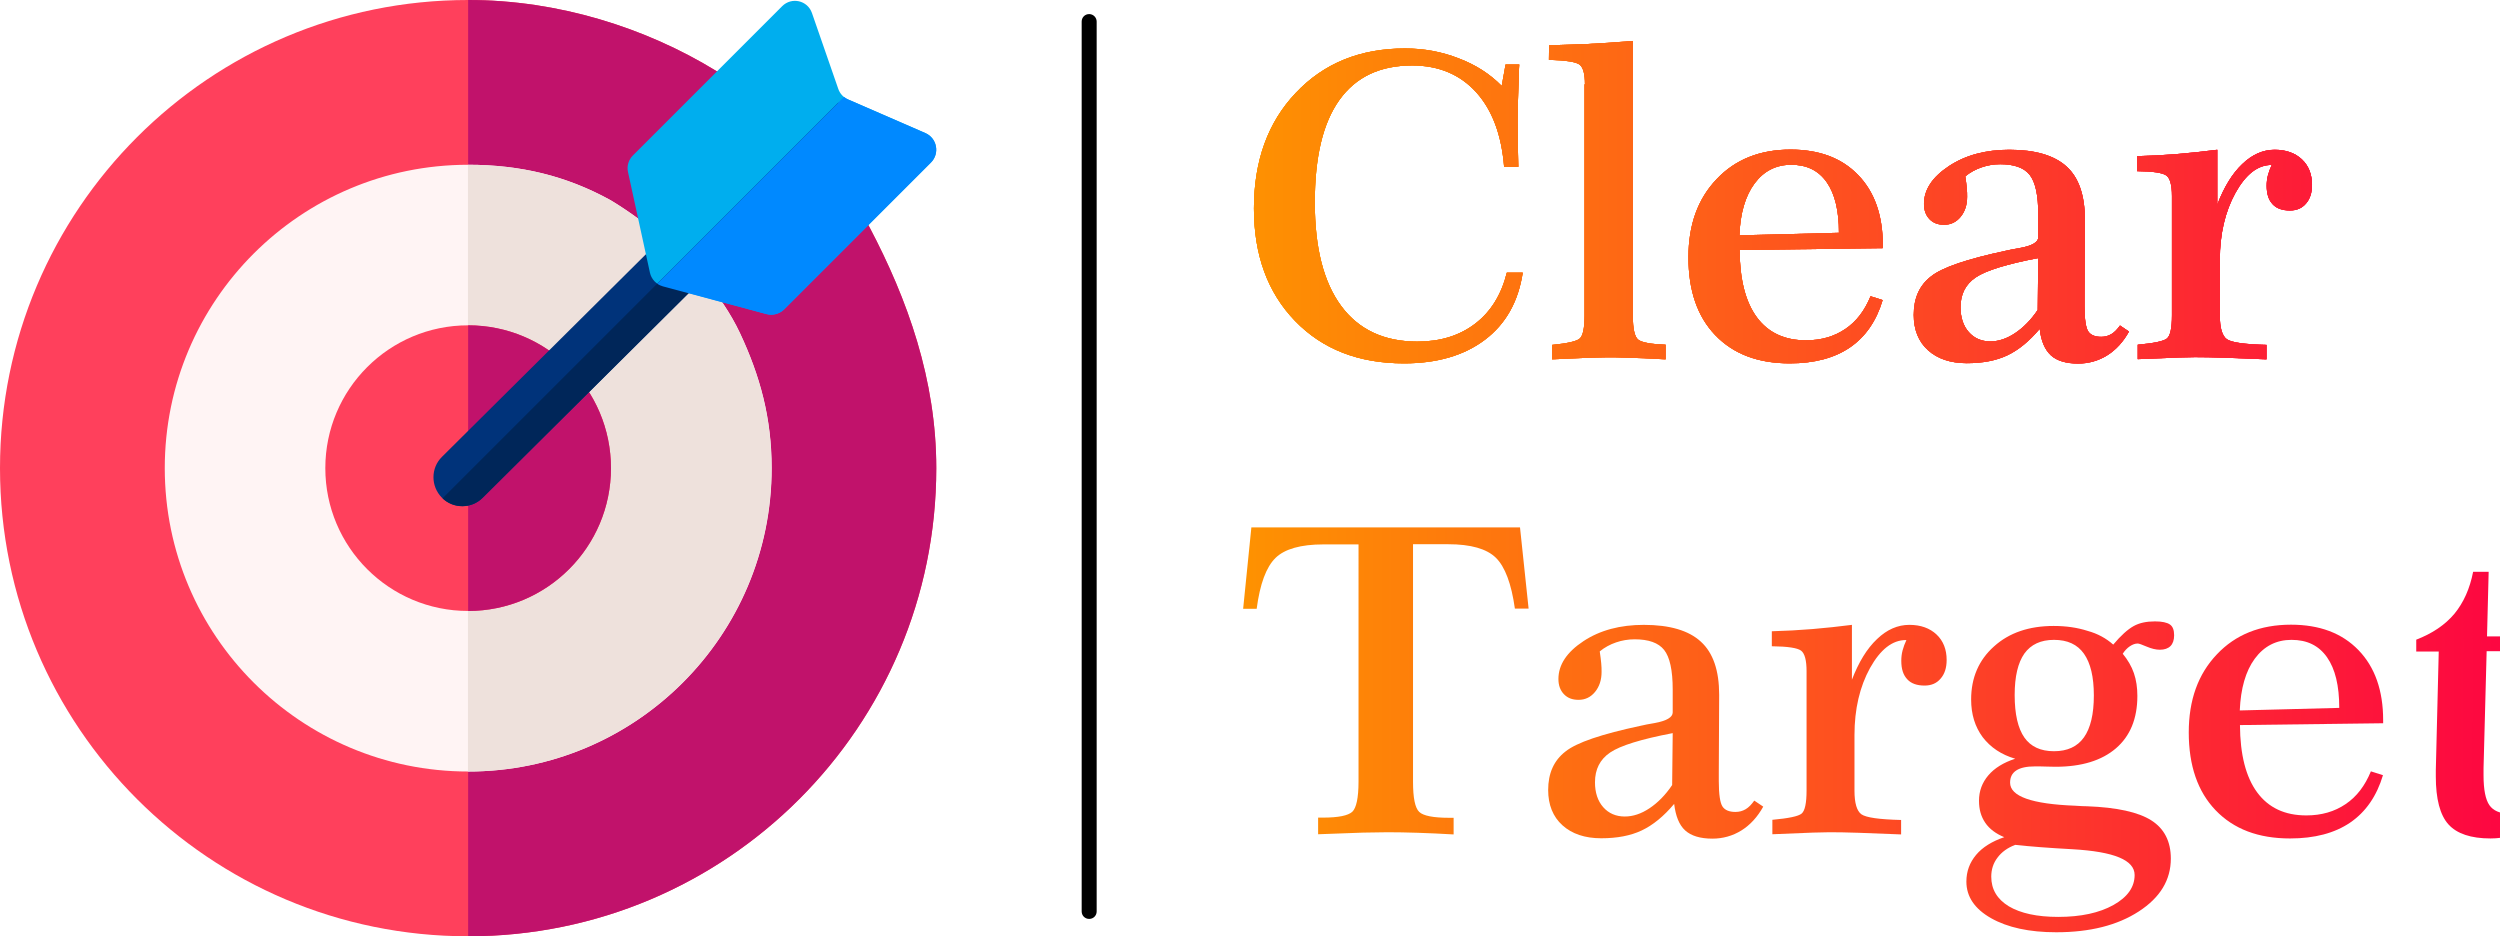 <?xml version="1.0" encoding="utf-8"?>
<!-- Generator: Adobe Illustrator 23.0.0, SVG Export Plug-In . SVG Version: 6.00 Build 0)  -->
<svg version="1.1" id="Layer_1" xmlns="http://www.w3.org/2000/svg" xmlns:xlink="http://www.w3.org/1999/xlink" x="0px" y="0px"
	 viewBox="0 0 1367.1 512" style="enable-background:new 0 0 1367.1 512;" xml:space="preserve">
<style type="text/css">
	.st0{fill:#FF405C;}
	.st1{fill:#C1126B;}
	.st2{fill:#FFF4F4;}
	.st3{fill:#EEE1DC;}
	.st4{fill:#00337A;}
	.st5{fill:#00AEEE;}
	.st6{fill:#002659;}
	.st7{fill:#0089FF;}
	.st8{enable-background:new    ;}
	.st9{fill:url(#SVGID_1_);}
	.st10{fill:url(#SVGID_2_);}
	.st11{fill:url(#SVGID_3_);}
	.st12{fill:url(#SVGID_4_);}
	.st13{fill:url(#SVGID_5_);}
	.st14{fill:url(#SVGID_6_);}
	.st15{fill:url(#SVGID_7_);}
	.st16{fill:url(#SVGID_8_);}
	.st17{fill:url(#SVGID_9_);}
	.st18{fill:url(#SVGID_10_);}
	.st19{fill:url(#SVGID_11_);}
	.st20{fill:url(#SVGID_12_);}
	.st21{fill:url(#SVGID_13_);}
	.st22{fill:url(#SVGID_14_);}
	.st23{fill:url(#SVGID_15_);}
	.st24{fill:url(#SVGID_16_);}
	.st25{fill:url(#SVGID_17_);}
	.st26{fill:url(#SVGID_18_);}
	.st27{fill:url(#SVGID_19_);}
	.st28{fill:url(#SVGID_20_);}
	.st29{fill:url(#SVGID_21_);}
	.st30{fill:url(#SVGID_22_);}
	.st31{fill:url(#SVGID_23_);}
	.st32{fill:url(#SVGID_24_);}
	.st33{fill:url(#SVGID_25_);}
	.st34{fill:url(#SVGID_26_);}
</style>
<g>
	<path class="st0" d="M475.4,124.1c21,39.8,36.6,83.6,36.6,131.9c0,141.4-114.6,256-256,256S0,397.4,0,256S114.6,0,256,0
		c49.1,0,97,15,136,39C392,39,452.4,80.5,475.4,124.1L475.4,124.1z"/>
	<path class="st1" d="M512,256c0-48.2-15.6-92.1-36.6-131.9C452.4,80.5,392,39,392,39C353,15,305.1,0,256,0v512
		C397.4,512,512,397.4,512,256z"/>
	<path class="st2" d="M404.7,182.2c10.9,23.3,17.3,46.3,17.3,73.8c0,91.6-74.3,165.9-165.9,165.9s-166-74.3-166-165.9
		S164.4,90.1,256,90.1c28.9,0,53.9,6.2,77.6,19.2C333.6,109.3,384,138.1,404.7,182.2L404.7,182.2z"/>
	<path class="st3" d="M421.9,256c0-27.5-6.3-50.5-17.3-73.8c-20.7-44.1-71.1-72.9-71.1-72.9c-23.7-13-48.6-19.2-77.6-19.2v331.8
		C347.6,421.9,421.9,347.6,421.9,256z"/>
	<circle class="st0" cx="256" cy="256" r="78.1"/>
	<path class="st1" d="M334.1,256c0-43.1-35-78.1-78.1-78.1v156.2C299.1,334.1,334.1,299.1,334.1,256L334.1,256z"/>
	<g>
		<path class="st4" d="M252.8,276.8c-4.1,0-8.1-1.6-11.2-4.7c-6.1-6.2-6.1-16.2,0.1-22.3L436.5,56.3c6.2-6.1,16.2-6.1,22.3,0.1
			c6.1,6.2,6.1,16.2-0.1,22.3L264,272.2C260.9,275.3,256.9,276.8,252.8,276.8L252.8,276.8z"/>
	</g>
	<path class="st5" d="M458.4,48.6L444,7.1c-2.4-6.9-11.1-8.9-16.3-3.7L346.1,85c-2.4,2.4-3.4,5.8-2.7,9l12,55.1
		c0.8,3.6,3.5,6.5,7.1,7.4l56.7,15.2c3.4,0.9,7-0.1,9.5-2.5l80.4-80.4c4.9-4.9,3.3-13.2-3-16l-42.3-18.4
		C461.2,53.3,459.3,51.2,458.4,48.6L458.4,48.6z"/>
	<path class="st6" d="M458.8,56.4c-0.1-0.1-0.3-0.2-0.4-0.3L242,272.5c3,2.9,6.9,4.3,10.8,4.3c4,0,8-1.5,11.1-4.6L458.7,78.7
		C464.9,72.6,464.9,62.6,458.8,56.4L458.8,56.4z"/>
	<path class="st7" d="M506.1,72.8l-42.3-18.4c-0.8-0.4-1.6-0.8-2.3-1.4L359.4,155.1c0.9,0.7,2,1.2,3.1,1.5l56.7,15.2
		c3.4,0.9,7-0.1,9.5-2.5l80.4-80.4C514,83.9,512.4,75.6,506.1,72.8z"/>
</g>
<g>
	<path d="M595.6,501c-1.4,0-2.6-1.2-2.6-2.6V11.8c0-1.4,1.2-2.6,2.6-2.6s2.6,1.2,2.6,2.6v486.6C598.2,499.8,597,501,595.6,501z"/>
	<path d="M595.6,10.7c0.6,0,1.1,0.5,1.1,1.1v486.6c0,0.6-0.5,1.1-1.1,1.1s-1.1-0.5-1.1-1.1V11.8C594.5,11.2,595,10.7,595.6,10.7
		 M595.6,7.7c-2.3,0-4.1,1.8-4.1,4.1v486.6c0,2.3,1.8,4.1,4.1,4.1s4.1-1.8,4.1-4.1V11.8C599.7,9.6,597.9,7.7,595.6,7.7L595.6,7.7z"
		/>
</g>
<g>
	<g class="st8">
		<g>
			<linearGradient id="SVGID_1_" gradientUnits="userSpaceOnUse" x1="676.043" y1="123.652" x2="1400.505" y2="123.652">
				<stop  offset="0" style="stop-color:#FE9201"/>
				<stop  offset="1" style="stop-color:#FD0144"/>
			</linearGradient>
			<path class="st9" d="M821.2,47l2.1-11.7h7.5c-0.1,1.2-0.2,3-0.2,5.3c-0.5,12-0.7,20.6-0.7,25.6c0,3,0.1,8.6,0.2,16.9
				c0.1,3.5,0.2,6.2,0.2,8.1h-7.8c-1.4-17.5-6.5-31.1-15.3-40.8c-8.8-9.7-20.5-14.6-35-14.6c-17.6,0-30.8,6.3-39.8,18.9
				s-13.4,31.2-13.4,56c0,24.8,4.8,43.6,14.4,56.6c9.6,13,23.5,19.5,41.7,19.5c12.6,0,23.1-3.3,31.6-9.8
				c8.5-6.5,14.3-15.8,17.3-27.9h8.7c-2.4,15.8-9.3,28.1-20.7,36.7c-11.4,8.6-26.1,12.9-44.3,12.9c-24.7,0-44.5-7.7-59.5-23.2
				c-15-15.5-22.5-36-22.5-61.5c0-26,7.6-47.1,22.9-63.2c15.3-16.2,35.2-24.3,59.7-24.3c10.4,0,20.1,1.8,29.3,5.4
				C806.9,35.4,814.7,40.4,821.2,47z"/>
			<linearGradient id="SVGID_2_" gradientUnits="userSpaceOnUse" x1="676.043" y1="123.652" x2="1400.505" y2="123.652">
				<stop  offset="0" style="stop-color:#FE9201"/>
				<stop  offset="1" style="stop-color:#FD0144"/>
			</linearGradient>
			<path class="st10" d="M866.7,46.1c0-5.5-0.9-9-2.7-10.6c-1.8-1.6-7.4-2.5-17-2.8l0.1-7.9c6.2-0.2,12.8-0.4,20-0.7
				c7.2-0.3,15.8-0.9,25.8-1.7v150.2c0,7.3,1,11.7,3,13.2c2,1.5,7,2.4,14.9,2.7v8c-9.1-0.5-16.1-0.8-20.7-0.9
				c-4.7-0.2-8.4-0.2-11.3-0.2c-2.2,0-5.4,0.1-9.5,0.2c-4.1,0.2-10.9,0.5-20.5,0.9v-7.9c8.2-0.8,13.2-1.9,15-3.4
				c1.8-1.5,2.7-5.7,2.7-12.6V46.1z"/>
			<linearGradient id="SVGID_3_" gradientUnits="userSpaceOnUse" x1="676.043" y1="123.652" x2="1400.505" y2="123.652">
				<stop  offset="0" style="stop-color:#FE9201"/>
				<stop  offset="1" style="stop-color:#FD0144"/>
			</linearGradient>
			<path class="st11" d="M951.3,136.7c0.1,16.1,3.2,28.4,9.4,36.8c6.2,8.4,15.1,12.6,26.9,12.6c8.3,0,15.5-2.1,21.5-6.2
				c6.1-4.1,10.6-10.1,13.8-17.9l6.6,2.1c-3.4,11.4-9.4,20.1-17.9,25.9c-8.5,5.8-19.5,8.7-32.9,8.7c-17.3,0-30.8-5.1-40.7-15.4
				c-9.8-10.2-14.7-24.4-14.7-42.6c0-17.7,5.1-31.9,15.4-42.7c10.2-10.8,23.7-16.2,40.5-16.2c15.6,0,27.9,4.6,36.9,13.9
				c9,9.3,13.5,22.1,13.5,38.3v1.7L951.3,136.7z M951.2,128.7l54.4-1.4c0-12.1-2.2-21.3-6.7-27.7c-4.5-6.4-10.9-9.5-19.4-9.5
				c-8.3,0-15,3.4-20.1,10.3C954.4,107.2,951.6,116.7,951.2,128.7z"/>
			<linearGradient id="SVGID_4_" gradientUnits="userSpaceOnUse" x1="676.043" y1="123.652" x2="1400.505" y2="123.652">
				<stop  offset="0" style="stop-color:#FE9201"/>
				<stop  offset="1" style="stop-color:#FD0144"/>
			</linearGradient>
			<path class="st12" d="M1115.4,179.8c-5.7,6.8-11.6,11.6-17.7,14.5c-6.1,2.9-13.5,4.3-22.2,4.3c-8.9,0-16-2.4-21.2-7.1
				c-5.2-4.7-7.8-11.2-7.8-19.3c0-9.1,3.1-16.1,9.4-21c6.2-5,20-9.6,41.1-14.1c2.1-0.5,4.6-1,7.7-1.5c6.6-1.2,9.9-3.2,9.9-5.8v-12.6
				c0-10.5-1.6-17.7-4.7-21.6c-3.1-3.9-8.5-5.8-16.1-5.8c-3.6,0-7,0.6-10.2,1.7c-3.2,1.1-6.2,2.7-8.9,4.9c0.4,2.5,0.6,4.6,0.8,6.4
				c0.2,1.8,0.2,3.4,0.2,4.9c0,4.3-1.2,8-3.6,10.9c-2.4,2.9-5.4,4.3-9,4.3c-3.4,0-6-1-8-3.1c-2-2.1-3-4.8-3-8.3
				c0-7.8,4.6-14.7,13.7-20.7s20.1-8.9,33-8.9c14.2,0,24.6,3.1,31.3,9.2c6.7,6.1,10,15.8,10,29v0.7l-0.2,41.5v5.1
				c0,7.2,0.7,11.8,2,13.8c1.3,2,3.7,3,7.1,3c2.1,0,3.9-0.5,5.6-1.5c1.7-1,3.2-2.6,4.7-4.7l4.9,3.3c-3.1,5.6-7.1,10-11.9,13
				c-4.8,3-10.2,4.5-15.9,4.5c-6.6,0-11.6-1.5-14.9-4.5C1118.2,191.2,1116.1,186.4,1115.4,179.8z M1114.6,141.1
				c-17.2,3.3-28.6,6.8-34.2,10.6c-5.6,3.8-8.3,9.2-8.3,16.3c0,5.6,1.5,10.2,4.5,13.6c3,3.4,7,5.1,11.8,5.1c4.5,0,9-1.5,13.5-4.5
				c4.5-3,8.7-7.2,12.4-12.7L1114.6,141.1z"/>
			<linearGradient id="SVGID_5_" gradientUnits="userSpaceOnUse" x1="676.043" y1="123.652" x2="1400.505" y2="123.652">
				<stop  offset="0" style="stop-color:#FE9201"/>
				<stop  offset="1" style="stop-color:#FD0144"/>
			</linearGradient>
			<path class="st13" d="M1187.7,107.2c0-5.9-1-9.7-3-11.2c-2-1.5-7.3-2.3-16-2.4v-8.2c7.5-0.2,14.9-0.6,22.2-1.2
				c7.3-0.6,14.5-1.4,21.6-2.3v30c3.7-9.6,8.2-17,13.7-22.2c5.4-5.2,11.3-7.8,17.7-7.8c6.2,0,11.2,1.8,14.9,5.3
				c3.7,3.5,5.5,8.2,5.5,13.9c0,4.3-1.1,7.7-3.3,10.2c-2.2,2.6-5.1,3.8-8.8,3.8c-4.1,0-7.3-1.1-9.4-3.4c-2.2-2.3-3.3-5.6-3.3-10.1
				c0-1.9,0.2-3.8,0.7-5.7c0.5-1.9,1.2-3.8,2.1-5.7h-0.2c-7.5,0-14,5.1-19.7,15.3c-5.6,10.2-8.5,22.4-8.5,36.7v30.4
				c0,6.8,1.3,11.1,3.8,12.9c2.6,1.8,9.8,2.8,21.7,3.1v7.9c-9.4-0.4-17.1-0.7-23.3-0.9c-6.1-0.2-11.4-0.3-15.8-0.3
				c-2.1,0-5.1,0.1-9.1,0.2c-4,0.2-11.4,0.5-22.2,0.9v-7.9c8.8-0.8,14.2-1.9,16-3.4c1.8-1.5,2.7-5.7,2.7-12.6V107.2z"/>
		</g>
	</g>
</g>
<g>
	<g>
		<g>
			<linearGradient id="SVGID_6_" gradientUnits="userSpaceOnUse" x1="679.585" y1="265.962" x2="1393.925" y2="265.962">
				<stop  offset="0" style="stop-color:#FE9201"/>
				<stop  offset="1" style="stop-color:#FD0144"/>
			</linearGradient>
			<path class="st14" d="M821.2,47l2.1-11.7h7.5c-0.1,1.2-0.2,3-0.2,5.3c-0.5,12-0.7,20.6-0.7,25.6c0,3,0.1,8.6,0.2,16.9
				c0.1,3.5,0.2,6.2,0.2,8.1h-7.8c-1.4-17.5-6.5-31.1-15.3-40.8c-8.8-9.7-20.5-14.6-35-14.6c-17.6,0-30.8,6.3-39.8,18.9
				s-13.4,31.2-13.4,56c0,24.8,4.8,43.6,14.4,56.6c9.6,13,23.5,19.5,41.7,19.5c12.6,0,23.1-3.3,31.6-9.8
				c8.5-6.5,14.3-15.8,17.3-27.9h8.7c-2.4,15.8-9.3,28.1-20.7,36.7c-11.4,8.6-26.1,12.9-44.3,12.9c-24.7,0-44.5-7.7-59.5-23.2
				c-15-15.5-22.5-36-22.5-61.5c0-26,7.6-47.1,22.9-63.2c15.3-16.2,35.2-24.3,59.7-24.3c10.4,0,20.1,1.8,29.3,5.4
				C806.9,35.4,814.7,40.4,821.2,47z"/>
			<linearGradient id="SVGID_7_" gradientUnits="userSpaceOnUse" x1="679.585" y1="265.962" x2="1393.925" y2="265.962">
				<stop  offset="0" style="stop-color:#FE9201"/>
				<stop  offset="1" style="stop-color:#FD0144"/>
			</linearGradient>
			<path class="st15" d="M866.7,46.1c0-5.5-0.9-9-2.7-10.6c-1.8-1.6-7.4-2.5-17-2.8l0.1-7.9c6.2-0.2,12.8-0.4,20-0.7
				c7.2-0.3,15.8-0.9,25.8-1.7v150.2c0,7.3,1,11.7,3,13.2c2,1.5,7,2.4,14.9,2.7v8c-9.1-0.5-16.1-0.8-20.7-0.9
				c-4.7-0.2-8.4-0.2-11.3-0.2c-2.2,0-5.4,0.1-9.5,0.2c-4.1,0.2-10.9,0.5-20.5,0.9v-7.9c8.2-0.8,13.2-1.9,15-3.4
				c1.8-1.5,2.7-5.7,2.7-12.6V46.1z"/>
			<linearGradient id="SVGID_8_" gradientUnits="userSpaceOnUse" x1="679.585" y1="265.962" x2="1393.925" y2="265.962">
				<stop  offset="0" style="stop-color:#FE9201"/>
				<stop  offset="1" style="stop-color:#FD0144"/>
			</linearGradient>
			<path class="st16" d="M951.3,136.7c0.1,16.1,3.2,28.4,9.4,36.8c6.2,8.4,15.1,12.6,26.9,12.6c8.3,0,15.5-2.1,21.5-6.2
				c6.1-4.1,10.6-10.1,13.8-17.9l6.6,2.1c-3.4,11.4-9.4,20.1-17.9,25.9c-8.5,5.8-19.5,8.7-32.9,8.7c-17.3,0-30.8-5.1-40.7-15.4
				c-9.8-10.2-14.7-24.4-14.7-42.6c0-17.7,5.1-31.9,15.4-42.7c10.2-10.8,23.7-16.2,40.5-16.2c15.6,0,27.9,4.6,36.9,13.9
				c9,9.3,13.5,22.1,13.5,38.3v1.7L951.3,136.7z M951.2,128.7l54.4-1.4c0-12.1-2.2-21.3-6.7-27.7c-4.5-6.4-10.9-9.5-19.4-9.5
				c-8.3,0-15,3.4-20.1,10.3C954.4,107.2,951.6,116.7,951.2,128.7z"/>
			<linearGradient id="SVGID_9_" gradientUnits="userSpaceOnUse" x1="679.585" y1="265.962" x2="1393.925" y2="265.962">
				<stop  offset="0" style="stop-color:#FE9201"/>
				<stop  offset="1" style="stop-color:#FD0144"/>
			</linearGradient>
			<path class="st17" d="M1115.4,179.8c-5.7,6.8-11.6,11.6-17.7,14.5c-6.1,2.9-13.5,4.3-22.2,4.3c-8.9,0-16-2.4-21.2-7.1
				c-5.2-4.7-7.8-11.2-7.8-19.3c0-9.1,3.1-16.1,9.4-21c6.2-5,20-9.6,41.1-14.1c2.1-0.5,4.6-1,7.7-1.5c6.6-1.2,9.9-3.2,9.9-5.8v-12.6
				c0-10.5-1.6-17.7-4.7-21.6c-3.1-3.9-8.5-5.8-16.1-5.8c-3.6,0-7,0.6-10.2,1.7c-3.2,1.1-6.2,2.7-8.9,4.9c0.4,2.5,0.6,4.6,0.8,6.4
				c0.2,1.8,0.2,3.4,0.2,4.9c0,4.3-1.2,8-3.6,10.9c-2.4,2.9-5.4,4.3-9,4.3c-3.4,0-6-1-8-3.1c-2-2.1-3-4.8-3-8.3
				c0-7.8,4.6-14.7,13.7-20.7s20.1-8.9,33-8.9c14.2,0,24.6,3.1,31.3,9.2c6.7,6.1,10,15.8,10,29v0.7l-0.2,41.5v5.1
				c0,7.2,0.7,11.8,2,13.8c1.3,2,3.7,3,7.1,3c2.1,0,3.9-0.5,5.6-1.5c1.7-1,3.2-2.6,4.7-4.7l4.9,3.3c-3.1,5.6-7.1,10-11.9,13
				c-4.8,3-10.2,4.5-15.9,4.5c-6.6,0-11.6-1.5-14.9-4.5C1118.2,191.2,1116.1,186.4,1115.4,179.8z M1114.6,141.1
				c-17.2,3.3-28.6,6.8-34.2,10.6c-5.6,3.8-8.3,9.2-8.3,16.3c0,5.6,1.5,10.2,4.5,13.6c3,3.4,7,5.1,11.8,5.1c4.5,0,9-1.5,13.5-4.5
				c4.5-3,8.7-7.2,12.4-12.7L1114.6,141.1z"/>
			<linearGradient id="SVGID_10_" gradientUnits="userSpaceOnUse" x1="679.585" y1="265.962" x2="1393.925" y2="265.962">
				<stop  offset="0" style="stop-color:#FE9201"/>
				<stop  offset="1" style="stop-color:#FD0144"/>
			</linearGradient>
			<path class="st18" d="M1187.7,107.2c0-5.9-1-9.7-3-11.2c-2-1.5-7.3-2.3-16-2.4v-8.2c7.5-0.2,14.9-0.6,22.2-1.2
				c7.3-0.6,14.5-1.4,21.6-2.3v30c3.7-9.6,8.2-17,13.7-22.2c5.4-5.2,11.3-7.8,17.7-7.8c6.2,0,11.2,1.8,14.9,5.3
				c3.7,3.5,5.5,8.2,5.5,13.9c0,4.3-1.1,7.7-3.3,10.2c-2.2,2.6-5.1,3.8-8.8,3.8c-4.1,0-7.3-1.1-9.4-3.4c-2.2-2.3-3.3-5.6-3.3-10.1
				c0-1.9,0.2-3.8,0.7-5.7c0.5-1.9,1.2-3.8,2.1-5.7h-0.2c-7.5,0-14,5.1-19.7,15.3c-5.6,10.2-8.5,22.4-8.5,36.7v30.4
				c0,6.8,1.3,11.1,3.8,12.9c2.6,1.8,9.8,2.8,21.7,3.1v7.9c-9.4-0.4-17.1-0.7-23.3-0.9c-6.1-0.2-11.4-0.3-15.8-0.3
				c-2.1,0-5.1,0.1-9.1,0.2c-4,0.2-11.4,0.5-22.2,0.9v-7.9c8.8-0.8,14.2-1.9,16-3.4c1.8-1.5,2.7-5.7,2.7-12.6V107.2z"/>
		</g>
		<g>
			<linearGradient id="SVGID_11_" gradientUnits="userSpaceOnUse" x1="679.585" y1="265.962" x2="1393.925" y2="265.962">
				<stop  offset="0" style="stop-color:#FE9201"/>
				<stop  offset="1" style="stop-color:#FD0144"/>
			</linearGradient>
			<path class="st19" d="M821.2,47l2.1-11.7h7.5c-0.1,1.2-0.2,3-0.2,5.3c-0.5,12-0.7,20.6-0.7,25.6c0,3,0.1,8.6,0.2,16.9
				c0.1,3.5,0.2,6.2,0.2,8.1h-7.8c-1.4-17.5-6.5-31.1-15.3-40.8c-8.8-9.7-20.5-14.6-35-14.6c-17.6,0-30.8,6.3-39.8,18.9
				s-13.4,31.2-13.4,56c0,24.8,4.8,43.6,14.4,56.6c9.6,13,23.5,19.5,41.7,19.5c12.6,0,23.1-3.3,31.6-9.8
				c8.5-6.5,14.3-15.8,17.3-27.9h8.7c-2.4,15.8-9.3,28.1-20.7,36.7c-11.4,8.6-26.1,12.9-44.3,12.9c-24.7,0-44.5-7.7-59.5-23.2
				c-15-15.5-22.5-36-22.5-61.5c0-26,7.6-47.1,22.9-63.2c15.3-16.2,35.2-24.3,59.7-24.3c10.4,0,20.1,1.8,29.3,5.4
				C806.9,35.4,814.7,40.4,821.2,47z"/>
			<linearGradient id="SVGID_12_" gradientUnits="userSpaceOnUse" x1="679.585" y1="265.962" x2="1393.925" y2="265.962">
				<stop  offset="0" style="stop-color:#FE9201"/>
				<stop  offset="1" style="stop-color:#FD0144"/>
			</linearGradient>
			<path class="st20" d="M866.7,46.1c0-5.5-0.9-9-2.7-10.6c-1.8-1.6-7.4-2.5-17-2.8l0.1-7.9c6.2-0.2,12.8-0.4,20-0.7
				c7.2-0.3,15.8-0.9,25.8-1.7v150.2c0,7.3,1,11.7,3,13.2c2,1.5,7,2.4,14.9,2.7v8c-9.1-0.5-16.1-0.8-20.7-0.9
				c-4.7-0.2-8.4-0.2-11.3-0.2c-2.2,0-5.4,0.1-9.5,0.2c-4.1,0.2-10.9,0.5-20.5,0.9v-7.9c8.2-0.8,13.2-1.9,15-3.4
				c1.8-1.5,2.7-5.7,2.7-12.6V46.1z"/>
			<linearGradient id="SVGID_13_" gradientUnits="userSpaceOnUse" x1="679.585" y1="265.962" x2="1393.925" y2="265.962">
				<stop  offset="0" style="stop-color:#FE9201"/>
				<stop  offset="1" style="stop-color:#FD0144"/>
			</linearGradient>
			<path class="st21" d="M951.3,136.7c0.1,16.1,3.2,28.4,9.4,36.8c6.2,8.4,15.1,12.6,26.9,12.6c8.3,0,15.5-2.1,21.5-6.2
				c6.1-4.1,10.6-10.1,13.8-17.9l6.6,2.1c-3.4,11.4-9.4,20.1-17.9,25.9c-8.5,5.8-19.5,8.7-32.9,8.7c-17.3,0-30.8-5.1-40.7-15.4
				c-9.8-10.2-14.7-24.4-14.7-42.6c0-17.7,5.1-31.9,15.4-42.7c10.2-10.8,23.7-16.2,40.5-16.2c15.6,0,27.9,4.6,36.9,13.9
				c9,9.3,13.5,22.1,13.5,38.3v1.7L951.3,136.7z M951.2,128.7l54.4-1.4c0-12.1-2.2-21.3-6.7-27.7c-4.5-6.4-10.9-9.5-19.4-9.5
				c-8.3,0-15,3.4-20.1,10.3C954.4,107.2,951.6,116.7,951.2,128.7z"/>
			<linearGradient id="SVGID_14_" gradientUnits="userSpaceOnUse" x1="679.585" y1="265.962" x2="1393.925" y2="265.962">
				<stop  offset="0" style="stop-color:#FE9201"/>
				<stop  offset="1" style="stop-color:#FD0144"/>
			</linearGradient>
			<path class="st22" d="M1115.4,179.8c-5.7,6.8-11.6,11.6-17.7,14.5c-6.1,2.9-13.5,4.3-22.2,4.3c-8.9,0-16-2.4-21.2-7.1
				c-5.2-4.7-7.8-11.2-7.8-19.3c0-9.1,3.1-16.1,9.4-21c6.2-5,20-9.6,41.1-14.1c2.1-0.5,4.6-1,7.7-1.5c6.6-1.2,9.9-3.2,9.9-5.8v-12.6
				c0-10.5-1.6-17.7-4.7-21.6c-3.1-3.9-8.5-5.8-16.1-5.8c-3.6,0-7,0.6-10.2,1.7c-3.2,1.1-6.2,2.7-8.9,4.9c0.4,2.5,0.6,4.6,0.8,6.4
				c0.2,1.8,0.2,3.4,0.2,4.9c0,4.3-1.2,8-3.6,10.9c-2.4,2.9-5.4,4.3-9,4.3c-3.4,0-6-1-8-3.1c-2-2.1-3-4.8-3-8.3
				c0-7.8,4.6-14.7,13.7-20.7s20.1-8.9,33-8.9c14.2,0,24.6,3.1,31.3,9.2c6.7,6.1,10,15.8,10,29v0.7l-0.2,41.5v5.1
				c0,7.2,0.7,11.8,2,13.8c1.3,2,3.7,3,7.1,3c2.1,0,3.9-0.5,5.6-1.5c1.7-1,3.2-2.6,4.7-4.7l4.9,3.3c-3.1,5.6-7.1,10-11.9,13
				c-4.8,3-10.2,4.5-15.9,4.5c-6.6,0-11.6-1.5-14.9-4.5C1118.2,191.2,1116.1,186.4,1115.4,179.8z M1114.6,141.1
				c-17.2,3.3-28.6,6.8-34.2,10.6c-5.6,3.8-8.3,9.2-8.3,16.3c0,5.6,1.5,10.2,4.5,13.6c3,3.4,7,5.1,11.8,5.1c4.5,0,9-1.5,13.5-4.5
				c4.5-3,8.7-7.2,12.4-12.7L1114.6,141.1z"/>
			<linearGradient id="SVGID_15_" gradientUnits="userSpaceOnUse" x1="679.585" y1="265.962" x2="1393.925" y2="265.962">
				<stop  offset="0" style="stop-color:#FE9201"/>
				<stop  offset="1" style="stop-color:#FD0144"/>
			</linearGradient>
			<path class="st23" d="M1187.7,107.2c0-5.9-1-9.7-3-11.2c-2-1.5-7.3-2.3-16-2.4v-8.2c7.5-0.2,14.9-0.6,22.2-1.2
				c7.3-0.6,14.5-1.4,21.6-2.3v30c3.7-9.6,8.2-17,13.7-22.2c5.4-5.2,11.3-7.8,17.7-7.8c6.2,0,11.2,1.8,14.9,5.3
				c3.7,3.5,5.5,8.2,5.5,13.9c0,4.3-1.1,7.7-3.3,10.2c-2.2,2.6-5.1,3.8-8.8,3.8c-4.1,0-7.3-1.1-9.4-3.4c-2.2-2.3-3.3-5.6-3.3-10.1
				c0-1.9,0.2-3.8,0.7-5.7c0.5-1.9,1.2-3.8,2.1-5.7h-0.2c-7.5,0-14,5.1-19.7,15.3c-5.6,10.2-8.5,22.4-8.5,36.7v30.4
				c0,6.8,1.3,11.1,3.8,12.9c2.6,1.8,9.8,2.8,21.7,3.1v7.9c-9.4-0.4-17.1-0.7-23.3-0.9c-6.1-0.2-11.4-0.3-15.8-0.3
				c-2.1,0-5.1,0.1-9.1,0.2c-4,0.2-11.4,0.5-22.2,0.9v-7.9c8.8-0.8,14.2-1.9,16-3.4c1.8-1.5,2.7-5.7,2.7-12.6V107.2z"/>
		</g>
		<g>
			<linearGradient id="SVGID_16_" gradientUnits="userSpaceOnUse" x1="679.585" y1="265.962" x2="1393.925" y2="265.962">
				<stop  offset="0" style="stop-color:#FE9201"/>
				<stop  offset="1" style="stop-color:#FD0144"/>
			</linearGradient>
			<path class="st24" d="M821.2,47l2.1-11.7h7.5c-0.1,1.2-0.2,3-0.2,5.3c-0.5,12-0.7,20.6-0.7,25.6c0,3,0.1,8.6,0.2,16.9
				c0.1,3.5,0.2,6.2,0.2,8.1h-7.8c-1.4-17.5-6.5-31.1-15.3-40.8c-8.8-9.7-20.5-14.6-35-14.6c-17.6,0-30.8,6.3-39.8,18.9
				s-13.4,31.2-13.4,56c0,24.8,4.8,43.6,14.4,56.6c9.6,13,23.5,19.5,41.7,19.5c12.6,0,23.1-3.3,31.6-9.8
				c8.5-6.5,14.3-15.8,17.3-27.9h8.7c-2.4,15.8-9.3,28.1-20.7,36.7c-11.4,8.6-26.1,12.9-44.3,12.9c-24.7,0-44.5-7.7-59.5-23.2
				c-15-15.5-22.5-36-22.5-61.5c0-26,7.6-47.1,22.9-63.2c15.3-16.2,35.2-24.3,59.7-24.3c10.4,0,20.1,1.8,29.3,5.4
				C806.9,35.4,814.7,40.4,821.2,47z"/>
			<linearGradient id="SVGID_17_" gradientUnits="userSpaceOnUse" x1="679.585" y1="265.962" x2="1393.925" y2="265.962">
				<stop  offset="0" style="stop-color:#FE9201"/>
				<stop  offset="1" style="stop-color:#FD0144"/>
			</linearGradient>
			<path class="st25" d="M866.7,46.1c0-5.5-0.9-9-2.7-10.6c-1.8-1.6-7.4-2.5-17-2.8l0.1-7.9c6.2-0.2,12.8-0.4,20-0.7
				c7.2-0.3,15.8-0.9,25.8-1.7v150.2c0,7.3,1,11.7,3,13.2c2,1.5,7,2.4,14.9,2.7v8c-9.1-0.5-16.1-0.8-20.7-0.9
				c-4.7-0.2-8.4-0.2-11.3-0.2c-2.2,0-5.4,0.1-9.5,0.2c-4.1,0.2-10.9,0.5-20.5,0.9v-7.9c8.2-0.8,13.2-1.9,15-3.4
				c1.8-1.5,2.7-5.7,2.7-12.6V46.1z"/>
			<linearGradient id="SVGID_18_" gradientUnits="userSpaceOnUse" x1="679.585" y1="265.962" x2="1393.925" y2="265.962">
				<stop  offset="0" style="stop-color:#FE9201"/>
				<stop  offset="1" style="stop-color:#FD0144"/>
			</linearGradient>
			<path class="st26" d="M951.3,136.7c0.1,16.1,3.2,28.4,9.4,36.8c6.2,8.4,15.1,12.6,26.9,12.6c8.3,0,15.5-2.1,21.5-6.2
				c6.1-4.1,10.6-10.1,13.8-17.9l6.6,2.1c-3.4,11.4-9.4,20.1-17.9,25.9c-8.5,5.8-19.5,8.7-32.9,8.7c-17.3,0-30.8-5.1-40.7-15.4
				c-9.8-10.2-14.7-24.4-14.7-42.6c0-17.7,5.1-31.9,15.4-42.7c10.2-10.8,23.7-16.2,40.5-16.2c15.6,0,27.9,4.6,36.9,13.9
				c9,9.3,13.5,22.1,13.5,38.3v1.7L951.3,136.7z M951.2,128.7l54.4-1.4c0-12.1-2.2-21.3-6.7-27.7c-4.5-6.4-10.9-9.5-19.4-9.5
				c-8.3,0-15,3.4-20.1,10.3C954.4,107.2,951.6,116.7,951.2,128.7z"/>
			<linearGradient id="SVGID_19_" gradientUnits="userSpaceOnUse" x1="679.585" y1="265.962" x2="1393.925" y2="265.962">
				<stop  offset="0" style="stop-color:#FE9201"/>
				<stop  offset="1" style="stop-color:#FD0144"/>
			</linearGradient>
			<path class="st27" d="M1115.4,179.8c-5.7,6.8-11.6,11.6-17.7,14.5c-6.1,2.9-13.5,4.3-22.2,4.3c-8.9,0-16-2.4-21.2-7.1
				c-5.2-4.7-7.8-11.2-7.8-19.3c0-9.1,3.1-16.1,9.4-21c6.2-5,20-9.6,41.1-14.1c2.1-0.5,4.6-1,7.7-1.5c6.6-1.2,9.9-3.2,9.9-5.8v-12.6
				c0-10.5-1.6-17.7-4.7-21.6c-3.1-3.9-8.5-5.8-16.1-5.8c-3.6,0-7,0.6-10.2,1.7c-3.2,1.1-6.2,2.7-8.9,4.9c0.4,2.5,0.6,4.6,0.8,6.4
				c0.2,1.8,0.2,3.4,0.2,4.9c0,4.3-1.2,8-3.6,10.9c-2.4,2.9-5.4,4.3-9,4.3c-3.4,0-6-1-8-3.1c-2-2.1-3-4.8-3-8.3
				c0-7.8,4.6-14.7,13.7-20.7s20.1-8.9,33-8.9c14.2,0,24.6,3.1,31.3,9.2c6.7,6.1,10,15.8,10,29v0.7l-0.2,41.5v5.1
				c0,7.2,0.7,11.8,2,13.8c1.3,2,3.7,3,7.1,3c2.1,0,3.9-0.5,5.6-1.5c1.7-1,3.2-2.6,4.7-4.7l4.9,3.3c-3.1,5.6-7.1,10-11.9,13
				c-4.8,3-10.2,4.5-15.9,4.5c-6.6,0-11.6-1.5-14.9-4.5C1118.2,191.2,1116.1,186.4,1115.4,179.8z M1114.6,141.1
				c-17.2,3.3-28.6,6.8-34.2,10.6c-5.6,3.8-8.3,9.2-8.3,16.3c0,5.6,1.5,10.2,4.5,13.6c3,3.4,7,5.1,11.8,5.1c4.5,0,9-1.5,13.5-4.5
				c4.5-3,8.7-7.2,12.4-12.7L1114.6,141.1z"/>
			<linearGradient id="SVGID_20_" gradientUnits="userSpaceOnUse" x1="679.585" y1="265.962" x2="1393.925" y2="265.962">
				<stop  offset="0" style="stop-color:#FE9201"/>
				<stop  offset="1" style="stop-color:#FD0144"/>
			</linearGradient>
			<path class="st28" d="M1187.7,107.2c0-5.9-1-9.7-3-11.2c-2-1.5-7.3-2.3-16-2.4v-8.2c7.5-0.2,14.9-0.6,22.2-1.2
				c7.3-0.6,14.5-1.4,21.6-2.3v30c3.7-9.6,8.2-17,13.7-22.2c5.4-5.2,11.3-7.8,17.7-7.8c6.2,0,11.2,1.8,14.9,5.3
				c3.7,3.5,5.5,8.2,5.5,13.9c0,4.3-1.1,7.7-3.3,10.2c-2.2,2.6-5.1,3.8-8.8,3.8c-4.1,0-7.3-1.1-9.4-3.4c-2.2-2.3-3.3-5.6-3.3-10.1
				c0-1.9,0.2-3.8,0.7-5.7c0.5-1.9,1.2-3.8,2.1-5.7h-0.2c-7.5,0-14,5.1-19.7,15.3c-5.6,10.2-8.5,22.4-8.5,36.7v30.4
				c0,6.8,1.3,11.1,3.8,12.9c2.6,1.8,9.8,2.8,21.7,3.1v7.9c-9.4-0.4-17.1-0.7-23.3-0.9c-6.1-0.2-11.4-0.3-15.8-0.3
				c-2.1,0-5.1,0.1-9.1,0.2c-4,0.2-11.4,0.5-22.2,0.9v-7.9c8.8-0.8,14.2-1.9,16-3.4c1.8-1.5,2.7-5.7,2.7-12.6V107.2z"/>
		</g>
	</g>
	<g>
		<linearGradient id="SVGID_21_" gradientUnits="userSpaceOnUse" x1="679.585" y1="265.962" x2="1393.925" y2="265.962">
			<stop  offset="0" style="stop-color:#FE9201"/>
			<stop  offset="1" style="stop-color:#FD0144"/>
		</linearGradient>
		<path class="st29" d="M684.3,288.4h146.9l4.7,44.4h-7.5c-1.9-13.6-5.4-22.9-10.4-27.8c-5-4.9-13.7-7.4-26.1-7.4h-19.2v129.9
			c0,8.8,1.1,14.3,3.4,16.5c2.2,2.1,7.7,3.2,16.3,3.2h2.5v9.1c-6.9-0.4-13.4-0.7-19.5-0.9c-6.2-0.2-11.7-0.3-16.7-0.3
			c-3.4,0-7.8,0.1-13.2,0.2c-5.4,0.2-13.6,0.5-24.7,0.9v-9.1h2.6c8.5,0,13.8-1.1,16.1-3.2c2.2-2.1,3.4-7.6,3.4-16.5V297.7h-19.2
			c-12.4,0-21.2,2.5-26.2,7.4c-5.1,5-8.5,14.2-10.3,27.8h-7.4L684.3,288.4z"/>
		<linearGradient id="SVGID_22_" gradientUnits="userSpaceOnUse" x1="679.585" y1="265.962" x2="1393.925" y2="265.962">
			<stop  offset="0" style="stop-color:#FE9201"/>
			<stop  offset="1" style="stop-color:#FD0144"/>
		</linearGradient>
		<path class="st30" d="M915.5,439.6c-5.7,6.8-11.6,11.6-17.7,14.5s-13.5,4.3-22.2,4.3c-8.9,0-16-2.4-21.2-7.1
			c-5.2-4.7-7.8-11.2-7.8-19.3c0-9.1,3.1-16.1,9.4-21c6.2-5,20-9.6,41.1-14.1c2.1-0.5,4.6-1,7.7-1.5c6.6-1.2,9.9-3.2,9.9-5.8v-12.6
			c0-10.5-1.6-17.7-4.7-21.6c-3.1-3.9-8.5-5.8-16.1-5.8c-3.6,0-7,0.6-10.2,1.7c-3.2,1.1-6.2,2.7-8.9,4.9c0.4,2.5,0.6,4.6,0.8,6.4
			c0.2,1.8,0.2,3.4,0.2,4.9c0,4.3-1.2,8-3.6,10.9c-2.4,2.9-5.4,4.3-9,4.3c-3.4,0-6-1-8-3.1c-2-2.1-3-4.8-3-8.3
			c0-7.8,4.6-14.7,13.7-20.7s20.1-8.9,33-8.9c14.2,0,24.6,3.1,31.2,9.2c6.7,6.1,10,15.8,10,29v0.7l-0.2,41.5v5.1
			c0,7.2,0.7,11.8,2,13.8c1.3,2,3.7,3,7.1,3c2.1,0,3.9-0.5,5.6-1.5c1.7-1,3.2-2.6,4.7-4.7l4.9,3.3c-3.1,5.6-7.1,10-11.9,13
			c-4.8,3-10.2,4.5-15.9,4.5c-6.6,0-11.6-1.5-14.9-4.5S916.3,446.2,915.5,439.6z M914.7,400.9c-17.2,3.3-28.6,6.8-34.2,10.6
			c-5.6,3.8-8.3,9.2-8.3,16.3c0,5.6,1.5,10.2,4.5,13.6c3,3.4,7,5.1,11.8,5.1c4.5,0,9-1.5,13.5-4.5c4.5-3,8.7-7.2,12.4-12.7
			L914.7,400.9z"/>
		<linearGradient id="SVGID_23_" gradientUnits="userSpaceOnUse" x1="679.585" y1="265.962" x2="1393.925" y2="265.962">
			<stop  offset="0" style="stop-color:#FE9201"/>
			<stop  offset="1" style="stop-color:#FD0144"/>
		</linearGradient>
		<path class="st31" d="M987.9,367c0-5.9-1-9.7-3-11.2c-2-1.5-7.3-2.3-16-2.4v-8.2c7.5-0.2,14.9-0.6,22.2-1.2
			c7.3-0.6,14.5-1.4,21.6-2.3v30c3.7-9.6,8.2-17,13.7-22.2c5.4-5.2,11.3-7.8,17.7-7.8c6.2,0,11.2,1.8,14.9,5.3
			c3.7,3.5,5.5,8.2,5.5,13.9c0,4.3-1.1,7.7-3.3,10.2c-2.2,2.6-5.1,3.8-8.8,3.8c-4.1,0-7.3-1.1-9.4-3.4c-2.2-2.3-3.3-5.6-3.3-10.1
			c0-1.9,0.2-3.8,0.7-5.7c0.5-1.9,1.2-3.8,2.1-5.7h-0.2c-7.5,0-14,5.1-19.7,15.3c-5.6,10.2-8.5,22.4-8.5,36.7v30.4
			c0,6.8,1.3,11.1,3.8,12.9c2.6,1.8,9.8,2.8,21.7,3.1v7.9c-9.4-0.4-17.1-0.7-23.3-0.9c-6.1-0.2-11.4-0.3-15.8-0.3
			c-2.1,0-5.1,0.1-9.1,0.2c-4,0.2-11.4,0.5-22.2,0.9v-7.9c8.8-0.8,14.2-1.9,16-3.4c1.8-1.5,2.7-5.7,2.7-12.6V367z"/>
		<linearGradient id="SVGID_24_" gradientUnits="userSpaceOnUse" x1="679.585" y1="265.962" x2="1393.925" y2="265.962">
			<stop  offset="0" style="stop-color:#FE9201"/>
			<stop  offset="1" style="stop-color:#FD0144"/>
		</linearGradient>
		<path class="st32" d="M1155.6,352.5c4.2-5,7.9-8.3,11.1-10.1c3.2-1.8,7.1-2.6,11.7-2.6c3.9,0,6.6,0.6,8.2,1.7
			c1.6,1.1,2.3,3.1,2.3,5.9c0,2.6-0.7,4.6-2,5.9c-1.3,1.3-3.3,2-5.8,2c-2.2,0-4.6-0.6-7.2-1.7c-2.6-1.1-4.2-1.7-4.9-1.7
			c-1.4,0-2.8,0.5-4.3,1.5c-1.5,1-2.8,2.4-3.9,4.1c2.7,3.3,4.8,6.8,6.1,10.6c1.3,3.8,1.9,7.9,1.9,12.5c0,12.3-3.9,21.9-11.7,28.6
			c-7.8,6.7-18.8,10.1-33.1,10.1c-0.6,0-2.2,0-4.7-0.1c-2.5-0.1-4.7-0.1-6.5-0.1c-4.5,0-7.9,0.7-10.2,2.2c-2.3,1.5-3.4,3.7-3.4,6.7
			c0,7.5,11.9,11.7,35.6,12.6c2.9,0.2,5.1,0.3,6.5,0.3c16.3,0.6,28,3.2,35.1,7.7c7.1,4.5,10.7,11.5,10.7,20.9
			c0,11.7-5.8,21.3-17.5,28.9c-11.7,7.6-26.7,11.4-45.2,11.4c-14.7,0-26.6-2.6-35.6-7.7c-9-5.1-13.5-11.8-13.5-20
			c0-5.6,1.8-10.4,5.3-14.6c3.5-4.2,8.7-7.4,15.4-9.7c-4.6-1.9-8.1-4.5-10.4-7.9c-2.3-3.4-3.4-7.3-3.4-12c0-5.3,1.7-9.9,5.1-13.9
			c3.4-4,8.3-7,14.7-9.1c-7.6-2.2-13.5-6.2-17.8-11.8c-4.2-5.7-6.3-12.5-6.3-20.6c0-11.9,4.2-21.6,12.5-29
			c8.3-7.5,19.2-11.2,32.6-11.2c6.9,0,13,0.9,18.6,2.7C1147.1,346.5,1151.8,349.1,1155.6,352.5z M1102,462c-4.2,1.6-7.4,3.9-9.7,7
			c-2.3,3-3.4,6.5-3.4,10.4c0,6.9,3.2,12.3,9.6,16.2c6.4,3.8,15.4,5.8,27,5.8c12.4,0,22.5-2.2,30.2-6.5c7.7-4.3,11.6-9.8,11.6-16.4
			c0-8.2-11.3-12.8-33.9-14.1C1120.5,463.7,1110.1,462.9,1102,462z M1123.2,349.9c-7.2,0-12.6,2.5-16.2,7.5
			c-3.5,5-5.3,12.5-5.3,22.7c0,10.4,1.8,18.2,5.3,23.2c3.5,5,8.9,7.5,16.2,7.5s12.8-2.5,16.4-7.6c3.6-5.1,5.4-12.7,5.4-22.9
			c0-10.1-1.8-17.7-5.4-22.8C1136,352.4,1130.6,349.9,1123.2,349.9z"/>
		<linearGradient id="SVGID_25_" gradientUnits="userSpaceOnUse" x1="679.585" y1="265.962" x2="1393.925" y2="265.962">
			<stop  offset="0" style="stop-color:#FE9201"/>
			<stop  offset="1" style="stop-color:#FD0144"/>
		</linearGradient>
		<path class="st33" d="M1224.9,396.5c0.1,16.1,3.2,28.4,9.4,36.8c6.2,8.4,15.1,12.6,26.9,12.6c8.3,0,15.5-2.1,21.5-6.2
			c6.1-4.1,10.6-10.1,13.8-17.9l6.6,2.1c-3.4,11.4-9.4,20.1-17.9,25.9c-8.5,5.8-19.5,8.7-32.9,8.7c-17.3,0-30.8-5.1-40.7-15.4
			c-9.8-10.2-14.7-24.4-14.7-42.6c0-17.7,5.1-31.9,15.4-42.7c10.2-10.8,23.7-16.2,40.5-16.2c15.6,0,27.9,4.6,36.9,13.9
			c9,9.3,13.5,22.1,13.5,38.3v1.7L1224.9,396.5z M1224.8,388.5l54.4-1.4c0-12.1-2.2-21.3-6.7-27.7c-4.5-6.4-10.9-9.5-19.4-9.5
			c-8.3,0-15,3.4-20.1,10.3C1228,367,1225.3,376.5,1224.8,388.5z"/>
		<linearGradient id="SVGID_26_" gradientUnits="userSpaceOnUse" x1="679.585" y1="265.962" x2="1393.925" y2="265.962">
			<stop  offset="0" style="stop-color:#FE9201"/>
			<stop  offset="1" style="stop-color:#FD0144"/>
		</linearGradient>
		<path class="st34" d="M1352.4,312.7h8.5L1360,348h28.6v8.1h-28.8l-1.7,64v3.9c0,7.8,1.1,13.3,3.2,16.3c2.1,3,5.7,4.6,10.6,4.6
			c3.7,0,6.7-1,9.3-2.9c2.5-1.9,4.7-5,6.6-9.1l6.2,2.9c-2.1,7-6.1,12.5-11.8,16.6s-12.5,6.1-20.3,6.1c-10.7,0-18.4-2.6-23-7.7
			c-4.6-5.1-6.9-13.9-6.9-26.2v-3.4l1.6-64.9h-12.3v-6.5c8.8-3.4,15.8-8.1,20.9-14.2C1347.2,329.5,1350.6,321.9,1352.4,312.7z"/>
	</g>
</g>
</svg>
